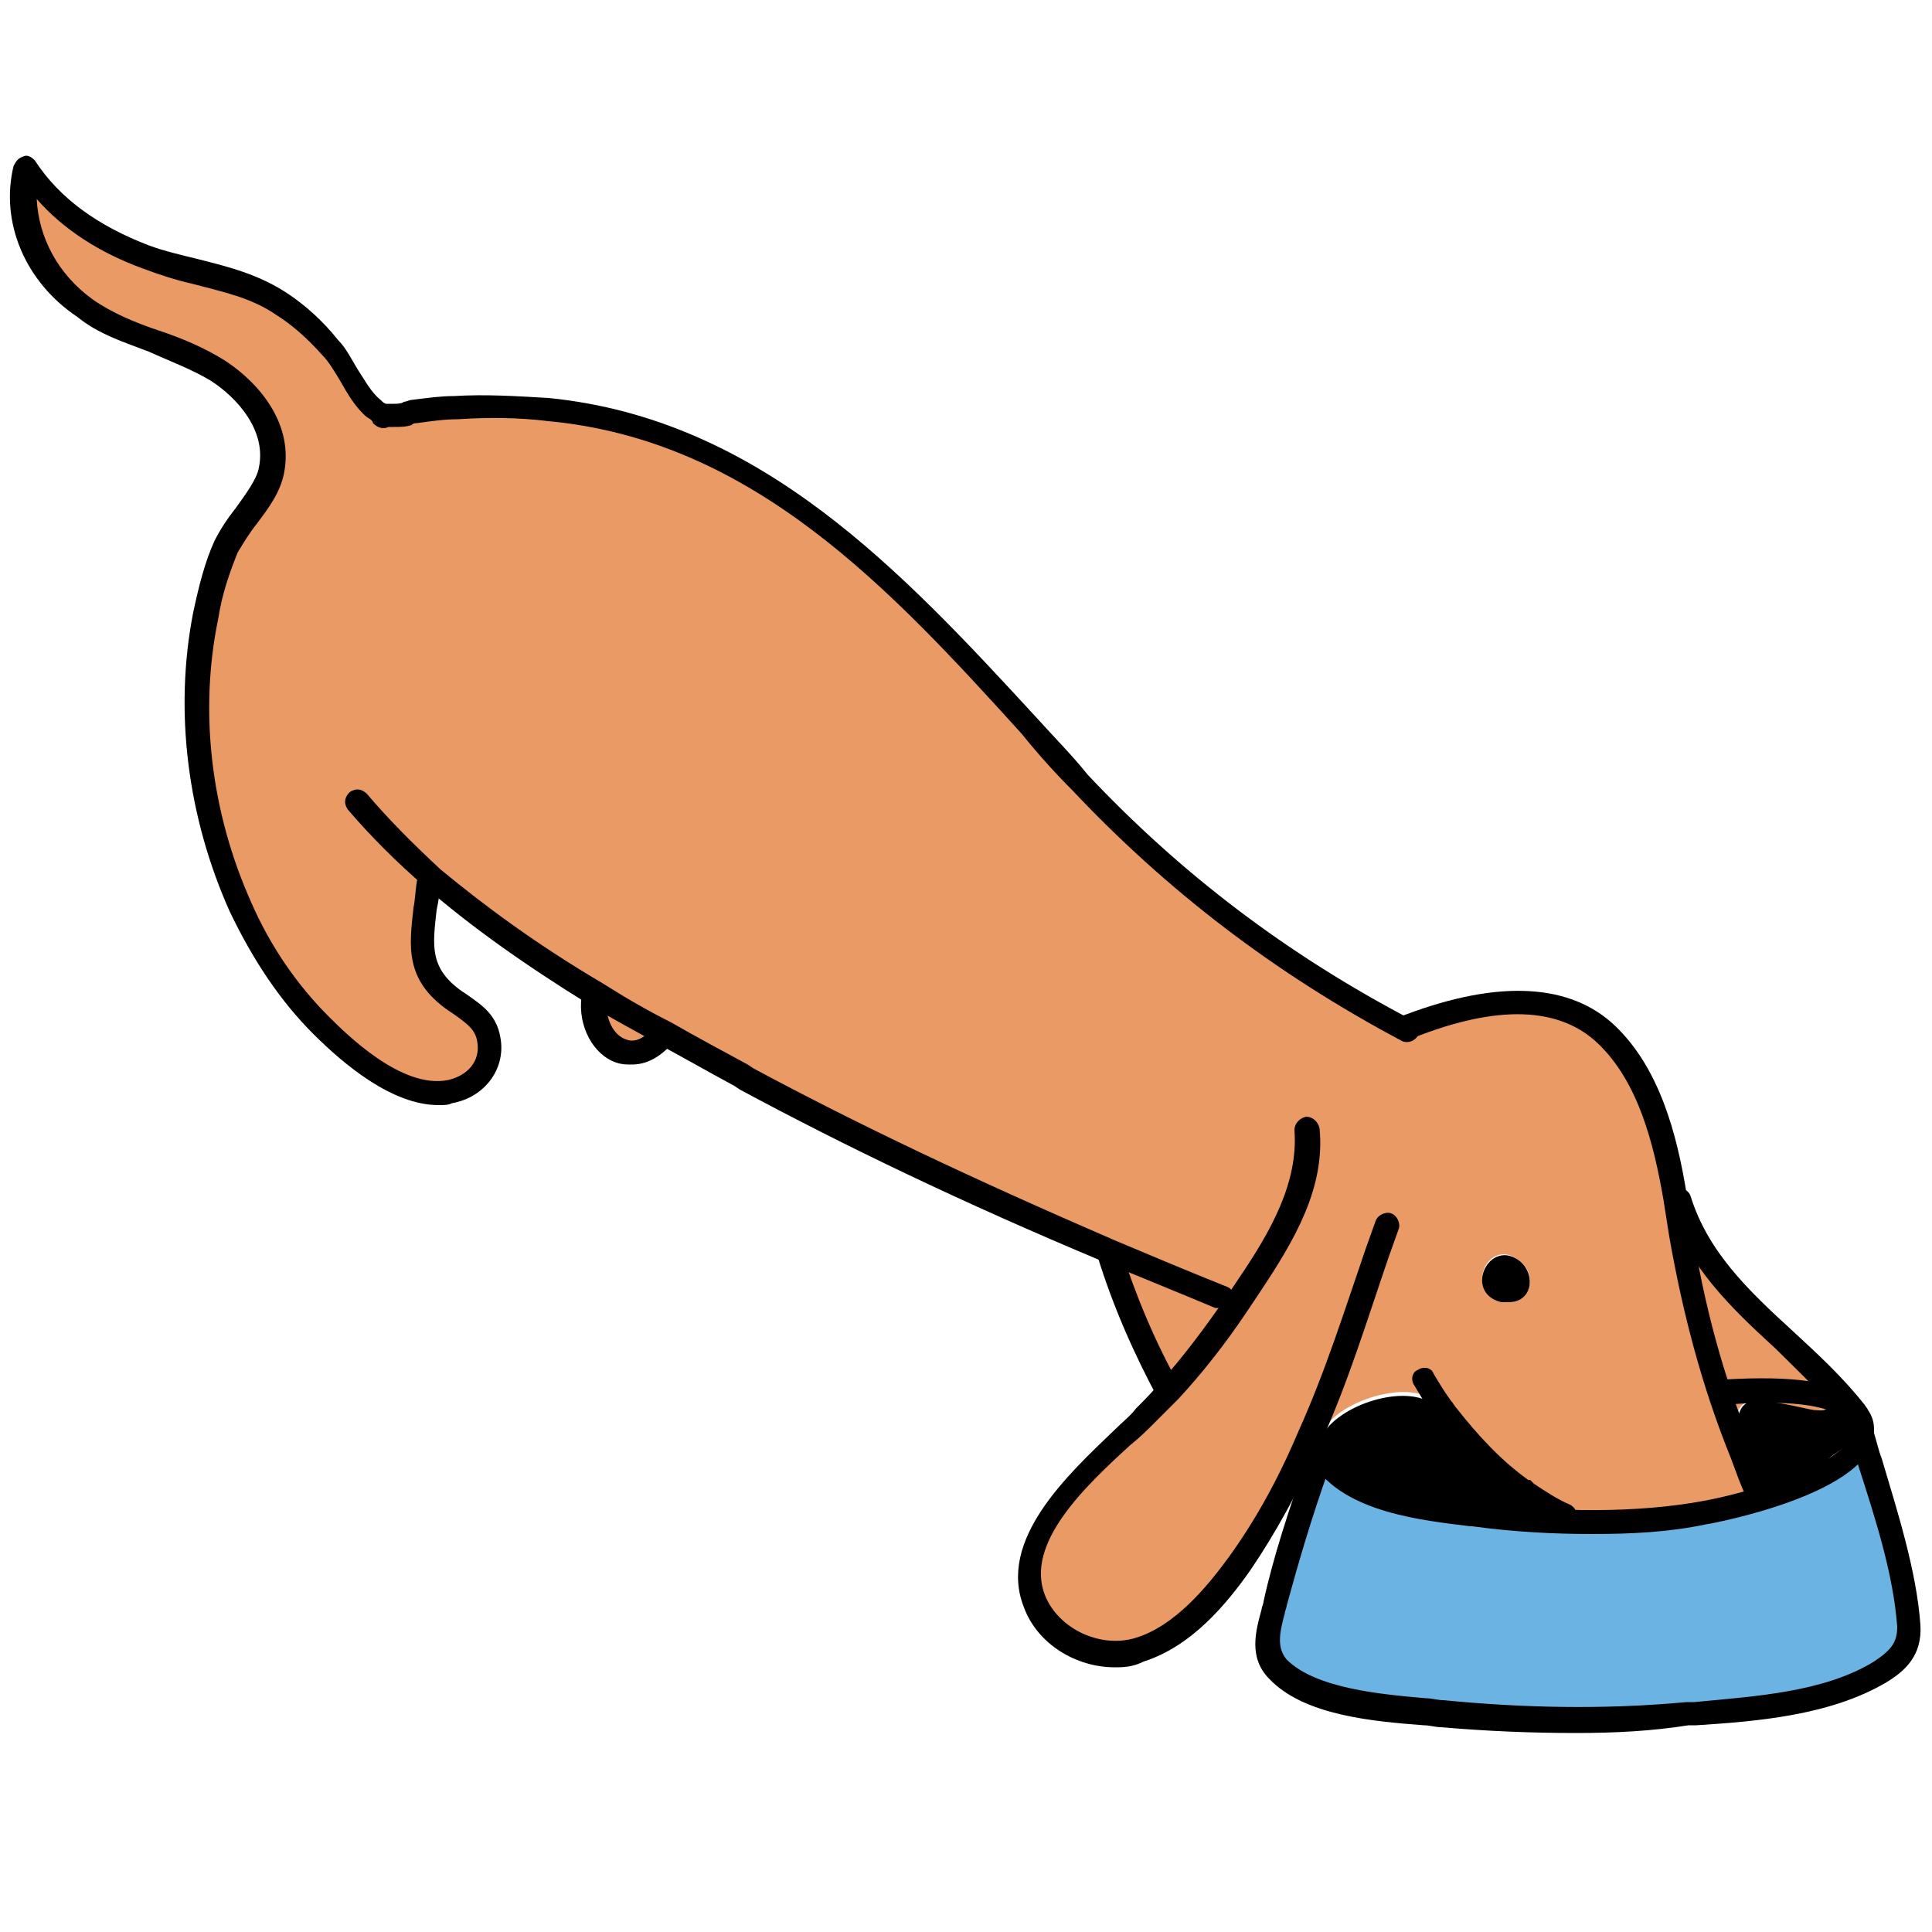 <?xml version="1.0" encoding="utf-8"?>
<!-- Generator: Adobe Illustrator 21.1.0, SVG Export Plug-In . SVG Version: 6.00 Build 0)  -->
<svg version="1.1" id="Layer_1" xmlns="http://www.w3.org/2000/svg" xmlns:xlink="http://www.w3.org/1999/xlink" x="0px" y="0px"
	 viewBox="0 0 100 100" style="enable-background:new 0 0 100 100;" xml:space="preserve">
<style type="text/css">
	.st0{fill:#6AB3E3;}
	.st1{fill:#EA9A65;}
</style>
<g>
	<path class="st0" d="M98.9,84.2c0.1,1.2-0.4,1.8-1.5,2.4c-2.9,1.7-6.7,1.9-10,2.2c-4.2,0.3-8.5,0.3-12.7-0.1
		c-2.4-0.2-6.6-0.4-8.5-2.3c-0.9-1-0.5-2.2-0.2-3.5c0.6-2.4,1.3-4.8,2.2-7.2l0.3-0.2c1.4,2.3,5.5,2.7,7.7,2.9
		c3.9,0.4,8,0.5,11.9-0.1c1.3-0.2,8.4-1.8,8.2-4.3h0C97.3,77.3,98.6,80.9,98.9,84.2z"/>
</g>
<g>
	<path class="st1" d="M90.2,75.4L90.2,75.4c0.4,1,1,1.9,1.7,1.5c0.8,0.7,2.4-1.2,3-1.6c0.7-0.5,1.8-1.4,0.8-2.2l0,0
		c0,0,0.1,0.1,0.1,0.1c0.1,0.1,0.2,0.2,0.3,0.3c0.1,0.2,0.2,0.5,0.2,0.7c0.2,2.4-6.9,4.1-8.2,4.3c-3.9,0.6-8,0.5-11.9,0.1
		c-2.3-0.3-6.3-0.7-7.7-2.9c-0.1-0.2-0.3-0.5-0.3-0.8l-0.5-0.2c-1,2.3-2.2,4.5-3.7,6.6c-1.3,1.8-3,3.8-5.2,4.4
		c-2.1,0.6-4.5-0.5-5.3-2.5c-1.4-3.7,3.5-7.4,5.7-9.6c0.4-0.4,0.9-0.9,1.3-1.3c1.3-1.4,2.5-3,3.6-4.6l-0.9-0.4
		c-1.9-0.8-3.9-1.6-5.8-2.4c-6.4-2.7-12.6-5.6-18.7-8.9c-1.4-0.8-2.9-1.6-4.3-2.4c-1.2-0.7-2.3-1.3-3.5-2c-3-1.8-5.9-3.8-8.4-6
		l-0.1,0.1c-0.1,2.6-1.1,4.6,1.4,6.3c0.8,0.5,1.5,0.9,1.7,2c0.2,1.3-0.7,2.4-2,2.7c-2.5,0.5-5.2-1.9-6.8-3.5
		c-1.8-1.7-3.1-3.8-4.1-6.1c-2.1-4.7-2.8-10.1-1.9-15.1c0.2-1.2,0.6-2.4,1.1-3.5c0.6-1.3,2.1-2.6,2.3-4c0.4-2.1-1.1-4.1-2.8-5.2
		C9,17.7,6.3,17.5,4.3,16c-2.3-1.7-3.6-4.4-3-7.3c1.5,2.2,3.7,3.7,6.2,4.6c2.4,0.9,4.9,1.1,7.1,2.5c0.9,0.6,1.8,1.4,2.5,2.3
		c0.8,0.9,1.4,2.3,2.2,3.1c0.8,0.7,0.1,0.4,1,0.4c0.3,0,0.7-0.1,1.1-0.2c0.7-0.1,1.5-0.2,2.2-0.2c1.6-0.1,3.2,0,4.8,0.1
		c12.2,1.2,19.7,11,27.5,19.3c4.9,5.3,10.5,9.4,16.9,12.9l0.3-0.1c3.1-1.2,7.4-2.1,10.2,0.5c2.2,2.1,3,5.4,3.5,8.4
		c0.1,0.7,0.2,1.3,0.3,1.9C87.7,67.9,88.7,71.7,90.2,75.4z M79,77.3C79,77.3,79,77.3,79,77.3c-0.1-0.1-0.2-0.1-0.3-0.2c0,0,0,0,0,0
		c-1.5-1.1-2.8-2.4-3.9-3.9c0-0.1,0-0.1,0-0.2c-0.1-0.1-0.2-0.2-0.3-0.3c-0.1-0.1-0.2-0.1-0.3-0.2c-1.2-1-4.2-0.2-5.4,1.1
		c-0.8,0.9-0.4,1.4,0.4,2.2c1,1,2,1,3.3,1.4c0.3,0.1,0.7,0.1,1,0.2c0.6,0.2,1.1,0.5,1.7,0.6c0.1-0.1,0.3-0.2,0.4-0.3
		c0.2,0.2,0.5,0.2,0.8,0.1c0.1,0,0.2,0,0.3,0c0.7,0.1,1.4,0.4,2.1,0.5C79.6,78.6,79.3,77.7,79,77.3C79,77.4,79,77.3,79,77.3z
		 M78.1,67.4c1.2,0,1.4-1.5,0.6-2.1c-1.6-1.4-3,1.5-1,2.1C77.8,67.4,77.9,67.4,78.1,67.4z"/>
</g>
<g>
	<path class="st1" d="M95.7,73.1L95.7,73.1c-0.1,0-0.1-0.1-0.2-0.1c-0.6-0.4-0.9,0-1.4,0c-0.3,0-0.7-0.1-1.2-0.2
		c-0.5-0.1-2.2-0.5-2.7-0.1c-0.5,0.4-0.4,1.6-0.1,2.7l0,0c-1.5-3.6-2.5-7.5-3.1-11.4c-0.1-0.6-0.2-1.3-0.3-1.9l0.1,0
		c1.4,4.8,6.2,7.2,9,11l-0.1,0.1C95.8,73.1,95.8,73.1,95.7,73.1z"/>
</g>
<g>
	<path d="M95.7,73.1c1,0.8,0,1.7-0.8,2.2c-0.6,0.4-2.2,2.3-3,1.6c-0.7,0.3-1.3-0.5-1.7-1.5c-0.4-1-0.4-2.3,0.1-2.7
		c0.5-0.4,2.2,0,2.7,0.1c0.5,0.1,0.8,0.2,1.2,0.2c0.5,0,0.8-0.4,1.4,0C95.6,73,95.7,73,95.7,73.1z"/>
</g>
<g>
	<path d="M79.1,77.4c0.2,0.4,0.5,1.2-0.3,1.1c-0.7-0.1-1.4-0.4-2.1-0.5c-0.1,0-0.2,0-0.3,0c-0.3,0.1-0.5,0-0.8-0.1
		c-0.1,0.1-0.2,0.2-0.4,0.3c-0.6-0.1-1.1-0.5-1.7-0.6c-0.3-0.1-0.7-0.1-1-0.2C71.3,77,70.2,77,69.2,76c-0.8-0.8-1.2-1.3-0.4-2.2
		c1.2-1.3,4.1-2.1,5.4-1.1c0.1,0.1,0.2,0.1,0.3,0.2c0.1,0.1,0.2,0.3,0.3,0.4c0,0.3,0,0.7,0,0.7c0.1,0.1,0.6,0.4,0.6,0.4
		c0.6,0.8,1.2,1.6,1.9,2.2c0.3,0.2,0.9,0.4,1.4,0.7c0,0,0,0,0,0c0.1,0,0.1,0.1,0.2,0.1C79,77.3,79,77.3,79.1,77.4
		C79,77.3,79,77.4,79.1,77.4z"/>
</g>
<g>
	<path d="M78.9,77.3c-0.1,0-0.1-0.1-0.2-0.1C78.8,77.2,78.9,77.2,78.9,77.3z"/>
</g>
<g>
	<path d="M78.1,67.4c-0.1,0-0.3,0-0.4,0c-2-0.5-0.6-3.4,1-2.1C79.5,66,79.3,67.4,78.1,67.4z"/>
</g>
<g>
	<path d="M74.8,73.1c0,0,0,0.1,0,0.2c-0.1-0.1-0.2-0.3-0.3-0.4C74.6,72.9,74.7,73,74.8,73.1z"/>
</g>
<g>
	<path class="st1" d="M63.1,67.1l0.9,0.4c-1.1,1.6-2.3,3.1-3.6,4.6c-1.3-2.3-2.4-4.8-3.2-7.4l0,0C59.3,65.6,61.2,66.4,63.1,67.1z"/>
</g>
<g>
	<path class="st1" d="M34.3,53.5L34.3,53.5c-1.6,2.2-3.9,0.5-3.6-1.8l0.1-0.2C32,52.1,33.2,52.8,34.3,53.5z"/>
</g>
<g>
	<path d="M32.7,55.1c-0.3,0-0.5,0-0.8-0.1c-1.2-0.4-2-1.9-1.8-3.4c0-0.3,0.3-0.6,0.7-0.6c0.3,0,0.6,0.3,0.6,0.7
		c-0.1,1.1,0.4,1.9,1,2.1c0.5,0.2,1-0.1,1.5-0.7c0.2-0.3,0.6-0.3,0.9-0.1c0.3,0.2,0.3,0.6,0.1,0.9C34.2,54.7,33.5,55.1,32.7,55.1z"
		/>
</g>
<g>
	<path d="M63.1,67.7c-0.1,0-0.2,0-0.2,0c-1.9-0.8-3.9-1.6-5.8-2.4c-7.4-3.1-13.4-6-18.8-8.9l-0.3-0.2c-1.3-0.7-2.7-1.5-4-2.2
		c-1.2-0.7-2.4-1.3-3.5-2c-3.4-2.1-6.2-4.1-8.5-6.1c-1.5-1.3-2.8-2.6-4-4c-0.2-0.3-0.2-0.6,0.1-0.9c0.3-0.2,0.6-0.2,0.9,0.1
		c1.1,1.3,2.4,2.6,3.8,3.9c2.3,1.9,5,3.9,8.4,5.9c1.1,0.7,2.3,1.4,3.5,2c1.4,0.8,2.7,1.5,4,2.2l0.3,0.2c5.4,2.9,11.3,5.7,18.7,8.9
		c1.9,0.8,3.8,1.6,5.8,2.4c0.3,0.1,0.5,0.5,0.3,0.8C63.6,67.6,63.4,67.7,63.1,67.7z"/>
</g>
<g>
	<path d="M22.7,57.2c-2.4,0-4.9-2.1-6.5-3.7c-1.7-1.7-3.1-3.8-4.3-6.3C9.7,42.3,9,36.8,10,31.7c0.3-1.4,0.6-2.6,1.1-3.7
		c0.3-0.6,0.7-1.2,1.1-1.7c0.5-0.7,1.1-1.5,1.2-2.1c0.4-1.9-1.1-3.6-2.5-4.5c-1-0.6-2.1-1-3.2-1.5c-1.3-0.5-2.6-0.9-3.7-1.8
		C1.3,14.6,0,11.5,0.7,8.6c0.1-0.2,0.2-0.4,0.5-0.5C1.4,8,1.6,8.1,1.8,8.3c1.3,2,3.3,3.4,5.9,4.4c0.8,0.3,1.7,0.5,2.5,0.7
		c1.6,0.4,3.2,0.8,4.7,1.8c0.9,0.6,1.8,1.4,2.6,2.4c0.4,0.4,0.7,1,1,1.5c0.4,0.6,0.7,1.2,1.2,1.6c0.1,0.1,0.2,0.2,0.3,0.2
		c0.1,0,0.2,0,0.4,0c0.1,0,0.4,0,0.5-0.1c0.1,0,0.3-0.1,0.4-0.1c0.8-0.1,1.5-0.2,2.2-0.2c1.6-0.1,3.2,0,4.9,0.1
		c11,1.1,18.3,9,25.3,16.6c0.9,1,1.8,1.9,2.6,2.9c4.8,5.1,10.3,9.3,16.8,12.7c0.3,0.2,0.4,0.5,0.3,0.8c-0.2,0.3-0.5,0.4-0.8,0.3
		c-6.6-3.5-12.2-7.8-17.1-13c-0.9-0.9-1.8-1.9-2.6-2.9c-6.8-7.5-13.9-15.2-24.5-16.2c-1.6-0.2-3.2-0.2-4.7-0.1
		c-0.7,0-1.4,0.1-2.1,0.2c-0.1,0-0.2,0-0.3,0.1c-0.3,0.1-0.6,0.1-0.9,0.1c-0.2,0-0.3,0-0.3,0c-0.2,0.1-0.5,0.1-0.8-0.2
		c0-0.1-0.1-0.2-0.3-0.3c-0.6-0.5-1-1.2-1.4-1.9c-0.3-0.5-0.6-1-0.9-1.3c-0.8-0.9-1.6-1.6-2.4-2.1c-1.3-0.9-2.8-1.2-4.3-1.6
		c-0.9-0.2-1.8-0.5-2.6-0.8c-2.2-0.8-4.1-2-5.5-3.6c0.1,2,1.1,3.9,2.9,5.2c1,0.7,2.2,1.2,3.4,1.6c1.2,0.4,2.4,0.9,3.5,1.6
		c1.8,1.2,3.5,3.3,3,5.8c-0.2,1-0.8,1.8-1.4,2.6c-0.4,0.5-0.7,1-1,1.5c-0.4,1-0.8,2.1-1,3.4C10.3,36.8,10.9,42,13,46.7
		c1,2.3,2.4,4.3,4,5.9c0.9,0.9,3.8,3.8,6.2,3.3c0.9-0.2,1.7-0.9,1.5-2c-0.1-0.6-0.5-0.9-1.2-1.4l-0.3-0.2c-2.3-1.6-2-3.4-1.8-5.3
		c0.1-0.5,0.1-1,0.2-1.5c0-0.3,0.3-0.6,0.6-0.6c0.3,0,0.6,0.3,0.6,0.6c0,0.6-0.1,1.1-0.2,1.6c-0.2,1.8-0.4,3,1.3,4.2l0.3,0.2
		c0.7,0.5,1.5,1,1.7,2.2c0.3,1.6-0.8,3.1-2.5,3.4C23.2,57.2,23,57.2,22.7,57.2z"/>
</g>
<g>
	<path d="M57.7,86.3c-2,0-4-1.2-4.7-3.1c-1.4-3.5,2.3-6.9,4.7-9.2c0.4-0.4,0.8-0.7,1.1-1.1c0.5-0.5,0.9-0.9,1.2-1.3
		c1.2-1.3,2.3-2.8,3.5-4.5l0.6-0.9c1.7-2.5,3.1-5,2.9-7.7c0-0.3,0.2-0.6,0.6-0.7c0.3,0,0.6,0.2,0.7,0.6c0.3,3.1-1.3,5.8-3.1,8.5
		l-0.6,0.9c-1.2,1.8-2.4,3.3-3.6,4.6c-0.4,0.4-0.8,0.8-1.3,1.3c-0.3,0.3-0.7,0.7-1.2,1.1c-2.3,2.1-5.5,5.1-4.4,7.8
		c0.7,1.7,2.8,2.7,4.6,2.2c2.1-0.6,3.8-2.7,4.9-4.2c1.3-1.8,2.5-3.9,3.6-6.5c1.4-3.1,2.4-6.3,3.5-9.5l0.5-1.4
		c0.1-0.3,0.5-0.5,0.8-0.4c0.3,0.1,0.5,0.5,0.4,0.8l-0.5,1.4c-1.1,3.2-2.1,6.5-3.5,9.6c-1.2,2.6-2.4,4.8-3.7,6.7
		c-1.2,1.7-3,3.9-5.5,4.7C58.6,86.3,58.1,86.3,57.7,86.3z"/>
</g>
<g>
	<path d="M91,77.9c-0.2,0-0.5-0.1-0.6-0.4c-0.3-0.6-0.5-1.2-0.8-2c-1.5-3.7-2.5-7.5-3.2-11.5c-0.1-0.6-0.2-1.3-0.3-1.9
		c-0.5-2.9-1.3-6.1-3.4-8.1c-2-1.9-5.2-2-9.5-0.3c-0.3,0.1-0.7,0-0.8-0.4c-0.1-0.3,0-0.7,0.4-0.8c4.8-1.8,8.5-1.6,10.8,0.6
		c2.3,2.2,3.2,5.6,3.7,8.7c0.1,0.7,0.2,1.3,0.3,1.9c0.6,3.8,1.6,7.6,3.1,11.2c0.3,0.7,0.5,1.3,0.8,1.9c0.1,0.3,0,0.7-0.3,0.8
		C91.2,77.9,91.1,77.9,91,77.9z"/>
</g>
<g>
	<path d="M82.4,79.4c-1.9,0-4-0.1-6.2-0.4l-0.1,0c-2.4-0.3-6.5-0.7-8.1-3.2c-0.2-0.3-0.3-0.6-0.4-0.9c-0.1-0.3,0.1-0.7,0.4-0.8
		c0.3-0.1,0.7,0.1,0.8,0.4c0.1,0.2,0.2,0.4,0.3,0.6c1.2,2,5.1,2.4,7.2,2.7l0.1,0c4.4,0.5,8.4,0.5,11.7-0.1c2.3-0.4,7.8-2,7.7-3.6
		c0-0.1-0.1-0.3-0.1-0.4c0-0.1-0.1-0.2-0.2-0.2l-0.1-0.1c-0.6-0.5-2.1-1-6-0.7c-0.3,0-0.6-0.2-0.7-0.6c0-0.3,0.2-0.6,0.6-0.7
		c3.5-0.2,5.7,0.1,6.8,1c0.1,0,0.1,0.1,0.2,0.1c0.1,0.1,0.3,0.3,0.4,0.5c0.2,0.3,0.3,0.6,0.3,1c0.2,3.3-8.6,4.9-8.7,4.9
		C86.4,79.3,84.5,79.4,82.4,79.4z"/>
</g>
<g>
	<path d="M80.9,79.1c-0.1,0-0.2,0-0.3-0.1c-0.7-0.4-1.4-0.8-2-1.2c0,0-0.1,0-0.1-0.1c0,0-0.1-0.1-0.1-0.1c0,0,0,0,0,0l0,0
		c-1.5-1.1-2.9-2.5-4-4c-0.1-0.1-0.2-0.3-0.3-0.4c-0.3-0.5-0.6-1-0.9-1.5c-0.2-0.3-0.1-0.7,0.2-0.8c0.3-0.2,0.7-0.1,0.8,0.2
		c0.3,0.5,0.6,1,0.9,1.4c0.1,0.1,0.2,0.3,0.3,0.4c1.1,1.4,2.3,2.7,3.7,3.7c0,0,0,0,0.1,0c0,0,0.1,0.1,0.1,0.1l0.1,0.1
		c0.6,0.4,1.2,0.8,1.9,1.1c0.3,0.2,0.4,0.5,0.3,0.8C81.4,79,81.2,79.1,80.9,79.1z"/>
</g>
<g>
	<path d="M81.6,89.7c-2.4,0-4.7-0.1-7-0.3c-0.3,0-0.6-0.1-0.9-0.1c-2.6-0.2-6.2-0.5-8-2.4c-1.1-1.1-0.7-2.5-0.4-3.6
		c0-0.1,0.1-0.3,0.1-0.4c0.5-2.3,1.3-4.7,2.2-7.3c0.1-0.3,0.5-0.5,0.8-0.4c0.3,0.1,0.5,0.5,0.4,0.8c-0.9,2.5-1.6,4.9-2.2,7.1
		c0,0.1-0.1,0.3-0.1,0.4c-0.3,1.1-0.4,1.8,0.1,2.4c1.5,1.5,4.9,1.8,7.2,2c0.3,0,0.6,0.1,0.9,0.1c4.1,0.4,8.3,0.5,12.6,0.1l0.4,0
		c3.1-0.3,6.7-0.5,9.3-2.1c0.9-0.6,1.2-1,1.2-1.8c-0.2-2.7-1.1-5.5-2-8.3c-0.2-0.6-0.3-1.1-0.5-1.6c-0.1-0.3,0.1-0.7,0.4-0.8
		c0.3-0.1,0.7,0.1,0.8,0.4c0.2,0.5,0.3,1.1,0.5,1.6c0.8,2.7,1.8,5.8,2,8.6c0.1,1.6-0.8,2.4-1.8,3c-2.9,1.7-6.7,2-9.8,2.2l-0.4,0
		C85.5,89.6,83.6,89.7,81.6,89.7z"/>
</g>
<g>
	<path d="M95.9,73.7c-0.2,0-0.4-0.1-0.5-0.2c-1-1.3-2.3-2.5-3.5-3.7c-2.3-2.1-4.6-4.3-5.6-7.5c-0.1-0.3,0.1-0.7,0.4-0.8
		c0.3-0.1,0.7,0.1,0.8,0.4c0.9,2.9,3,4.9,5.3,7c1.3,1.2,2.6,2.4,3.7,3.8c0.2,0.3,0.2,0.7-0.1,0.9C96.1,73.7,96,73.7,95.9,73.7z"/>
</g>
<g>
	<path d="M60,72.5C60,72.4,60,72.4,60,72.5c-1.3-2.4-2.4-4.9-3.2-7.5c-0.1-0.3,0.1-0.7,0.4-0.8c0.3-0.1,0.7,0.1,0.8,0.4
		c0.8,2.5,1.8,4.9,3.1,7.2c0,0.1,0.1,0.2,0.1,0.3h-0.5l-0.1,0.1L60,72.5z"/>
</g>
</svg>
